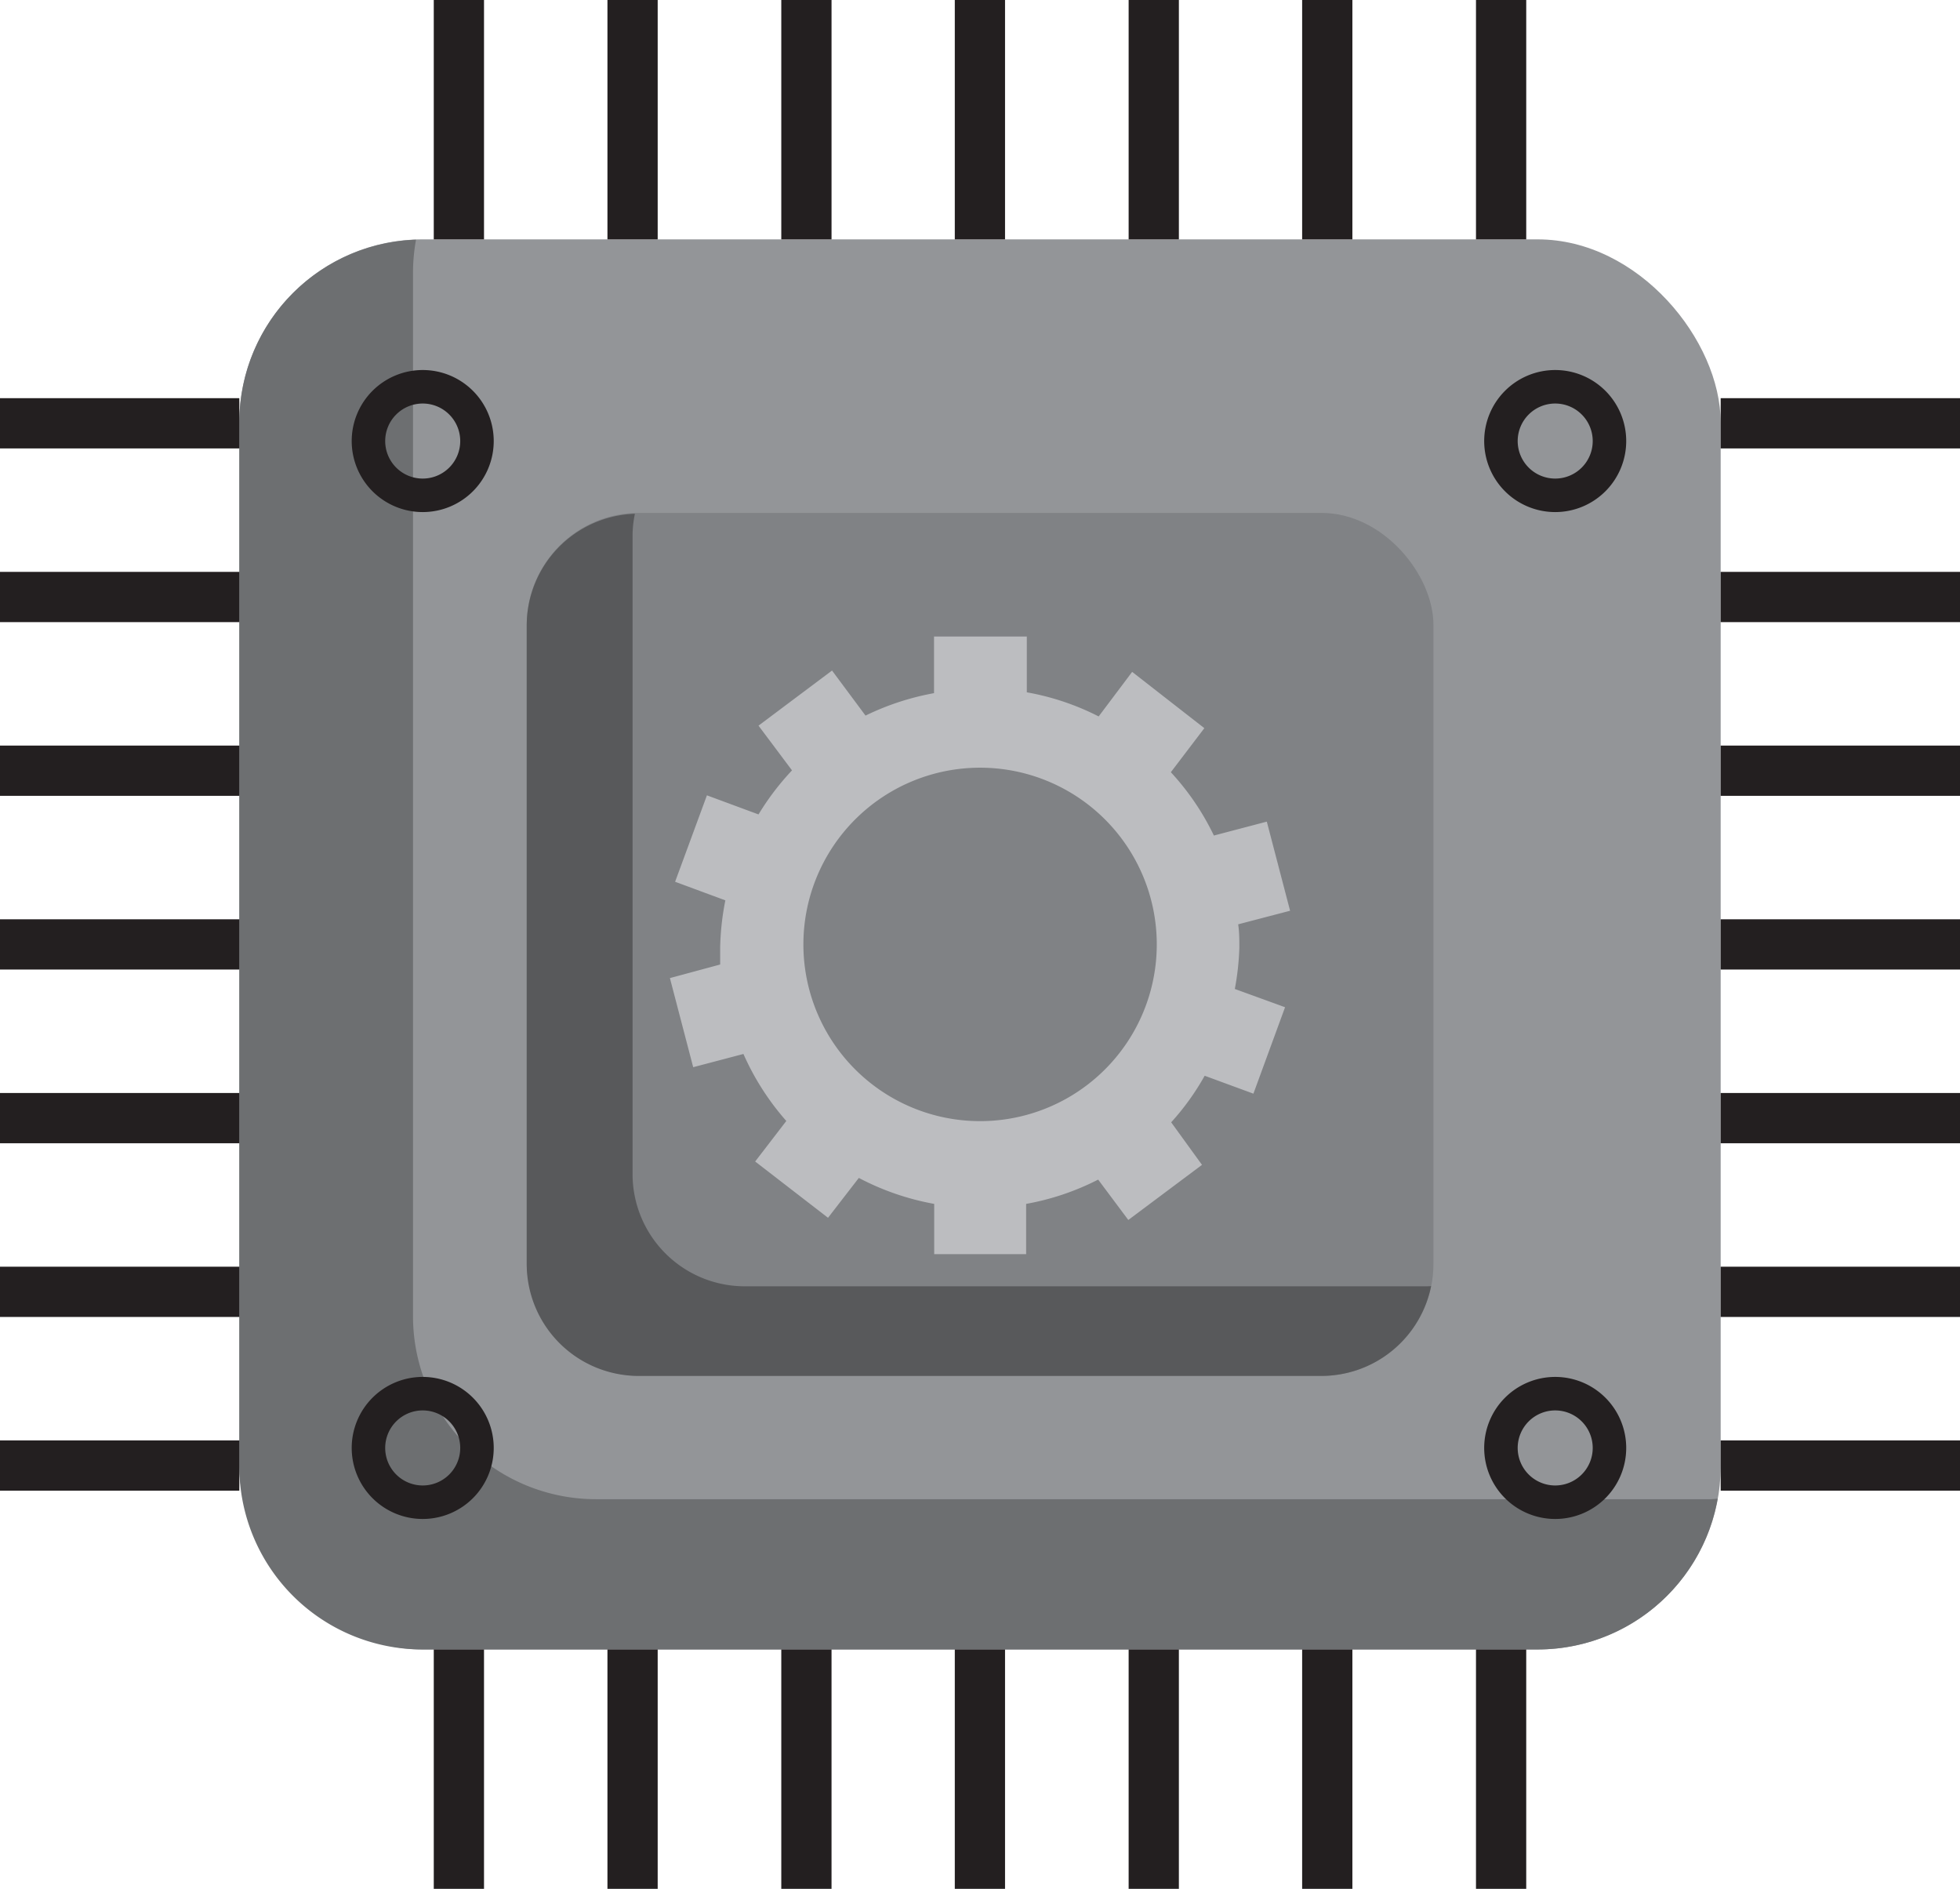 <svg xmlns="http://www.w3.org/2000/svg" viewBox="0 0 117.03 112.76"><defs><style>.cls-1{fill:#939598;}.cls-2{fill:#6d6f71;}.cls-3{fill:#808285;}.cls-4{fill:#58595b;}.cls-5{fill:#bcbdc0;}.cls-6{fill:#231f20;stroke-width:3px;}.cls-6,.cls-7{stroke:#231f20;stroke-miterlimit:10;}.cls-7{fill:none;stroke-width:2px;}</style></defs><title>Asset 3</title><g id="Layer_2" data-name="Layer 2"><g id="Layer_7" data-name="Layer 7"><rect class="cls-1" x="14.29" y="14.29" width="88.45" height="84.18" rx="10.93"/><path class="cls-2" d="M102.18,89.5H35.59A10.93,10.93,0,0,1,24.66,78.57V16.24a11.08,11.08,0,0,1,.18-1.93A10.92,10.92,0,0,0,14.29,25.22V87.54A10.93,10.93,0,0,0,25.22,98.47H91.81a10.92,10.92,0,0,0,10.75-9Z"/><rect class="cls-3" x="31.45" y="30.62" width="54.14" height="51.52" rx="6.69"/><path class="cls-4" d="M85.22,76.79H44.46a6.7,6.7,0,0,1-6.69-6.69V32a6.45,6.45,0,0,1,.14-1.33,6.68,6.68,0,0,0-6.46,6.68V75.45a6.68,6.68,0,0,0,6.69,6.69H78.9a6.69,6.69,0,0,0,6.55-5.36Z"/><path class="cls-5" d="M74,56.58c0-.48,0-.94-.07-1.4l3.1-.81-1.39-5.32-3.16.83a15.3,15.3,0,0,0-2.57-3.78l2-2.63L67.6,40.11l-2,2.66a15.28,15.28,0,0,0-4.29-1.44V38H55.77v3.38a15.7,15.7,0,0,0-4.09,1.34l-2-2.69-4.39,3.29,2,2.67a15.65,15.65,0,0,0-2,2.63l-3.08-1.14-1.9,5.16,3,1.11A16,16,0,0,0,43,56.58c0,.33,0,.67,0,1L40,58.39l1.39,5.32,3-.79a15.49,15.49,0,0,0,2.56,4l-1.86,2.42,4.35,3.36,1.84-2.38a15.57,15.57,0,0,0,4.5,1.55v3h5.49v-3a15.36,15.36,0,0,0,4.3-1.45l1.8,2.41,4.4-3.29L69.93,67a15,15,0,0,0,2-2.78l2.91,1.07,1.89-5.16-3-1.09A15.81,15.81,0,0,0,74,56.58ZM58.51,66.93A10.55,10.55,0,1,1,69.07,56.38,10.55,10.55,0,0,1,58.51,66.93Z"/><line class="cls-6" x1="27.4" x2="27.4" y2="14.29"/><line class="cls-6" x1="37.77" x2="37.77" y2="14.29"/><line class="cls-6" x1="48.15" x2="48.15" y2="14.29"/><line class="cls-6" x1="58.51" x2="58.51" y2="14.29"/><line class="cls-6" x1="68.89" x2="68.89" y2="14.29"/><line class="cls-6" x1="79.25" x2="79.25" y2="14.29"/><line class="cls-6" x1="89.63" x2="89.63" y2="14.29"/><line class="cls-6" x1="117.03" y1="25.27" x2="102.74" y2="25.27"/><line class="cls-6" x1="117.03" y1="35.64" x2="102.74" y2="35.64"/><line class="cls-6" x1="117.03" y1="46.01" x2="102.74" y2="46.01"/><line class="cls-6" x1="117.03" y1="56.38" x2="102.74" y2="56.38"/><line class="cls-6" x1="117.03" y1="66.75" x2="102.74" y2="66.75"/><line class="cls-6" x1="117.03" y1="77.12" x2="102.74" y2="77.12"/><line class="cls-6" x1="117.03" y1="87.49" x2="102.74" y2="87.49"/><line class="cls-6" x1="89.63" y1="112.76" x2="89.63" y2="98.47"/><line class="cls-6" x1="79.25" y1="112.76" x2="79.25" y2="98.47"/><line class="cls-6" x1="68.89" y1="112.76" x2="68.89" y2="98.47"/><line class="cls-6" x1="58.51" y1="112.76" x2="58.51" y2="98.47"/><line class="cls-6" x1="48.15" y1="112.76" x2="48.15" y2="98.47"/><line class="cls-6" x1="37.77" y1="112.76" x2="37.77" y2="98.47"/><line class="cls-6" x1="27.4" y1="112.76" x2="27.4" y2="98.47"/><line class="cls-6" y1="87.49" x2="14.29" y2="87.49"/><line class="cls-6" y1="77.12" x2="14.29" y2="77.12"/><line class="cls-6" y1="66.75" x2="14.29" y2="66.75"/><line class="cls-6" y1="56.38" x2="14.29" y2="56.38"/><line class="cls-6" y1="46.01" x2="14.29" y2="46.01"/><line class="cls-6" y1="35.64" x2="14.29" y2="35.64"/><line class="cls-6" y1="25.27" x2="14.29" y2="25.27"/><path class="cls-7" d="M28.48,26.32a3.24,3.24,0,1,1-3.24-3.23A3.24,3.24,0,0,1,28.48,26.32Z"/><path class="cls-7" d="M28.48,86.43a3.24,3.24,0,1,1-3.24-3.23A3.24,3.24,0,0,1,28.48,86.43Z"/><path class="cls-7" d="M96.1,26.32a3.24,3.24,0,1,1-3.24-3.23A3.24,3.24,0,0,1,96.1,26.32Z"/><path class="cls-7" d="M96.1,86.43a3.24,3.24,0,1,1-3.24-3.23A3.24,3.24,0,0,1,96.1,86.43Z"/></g></g></svg>